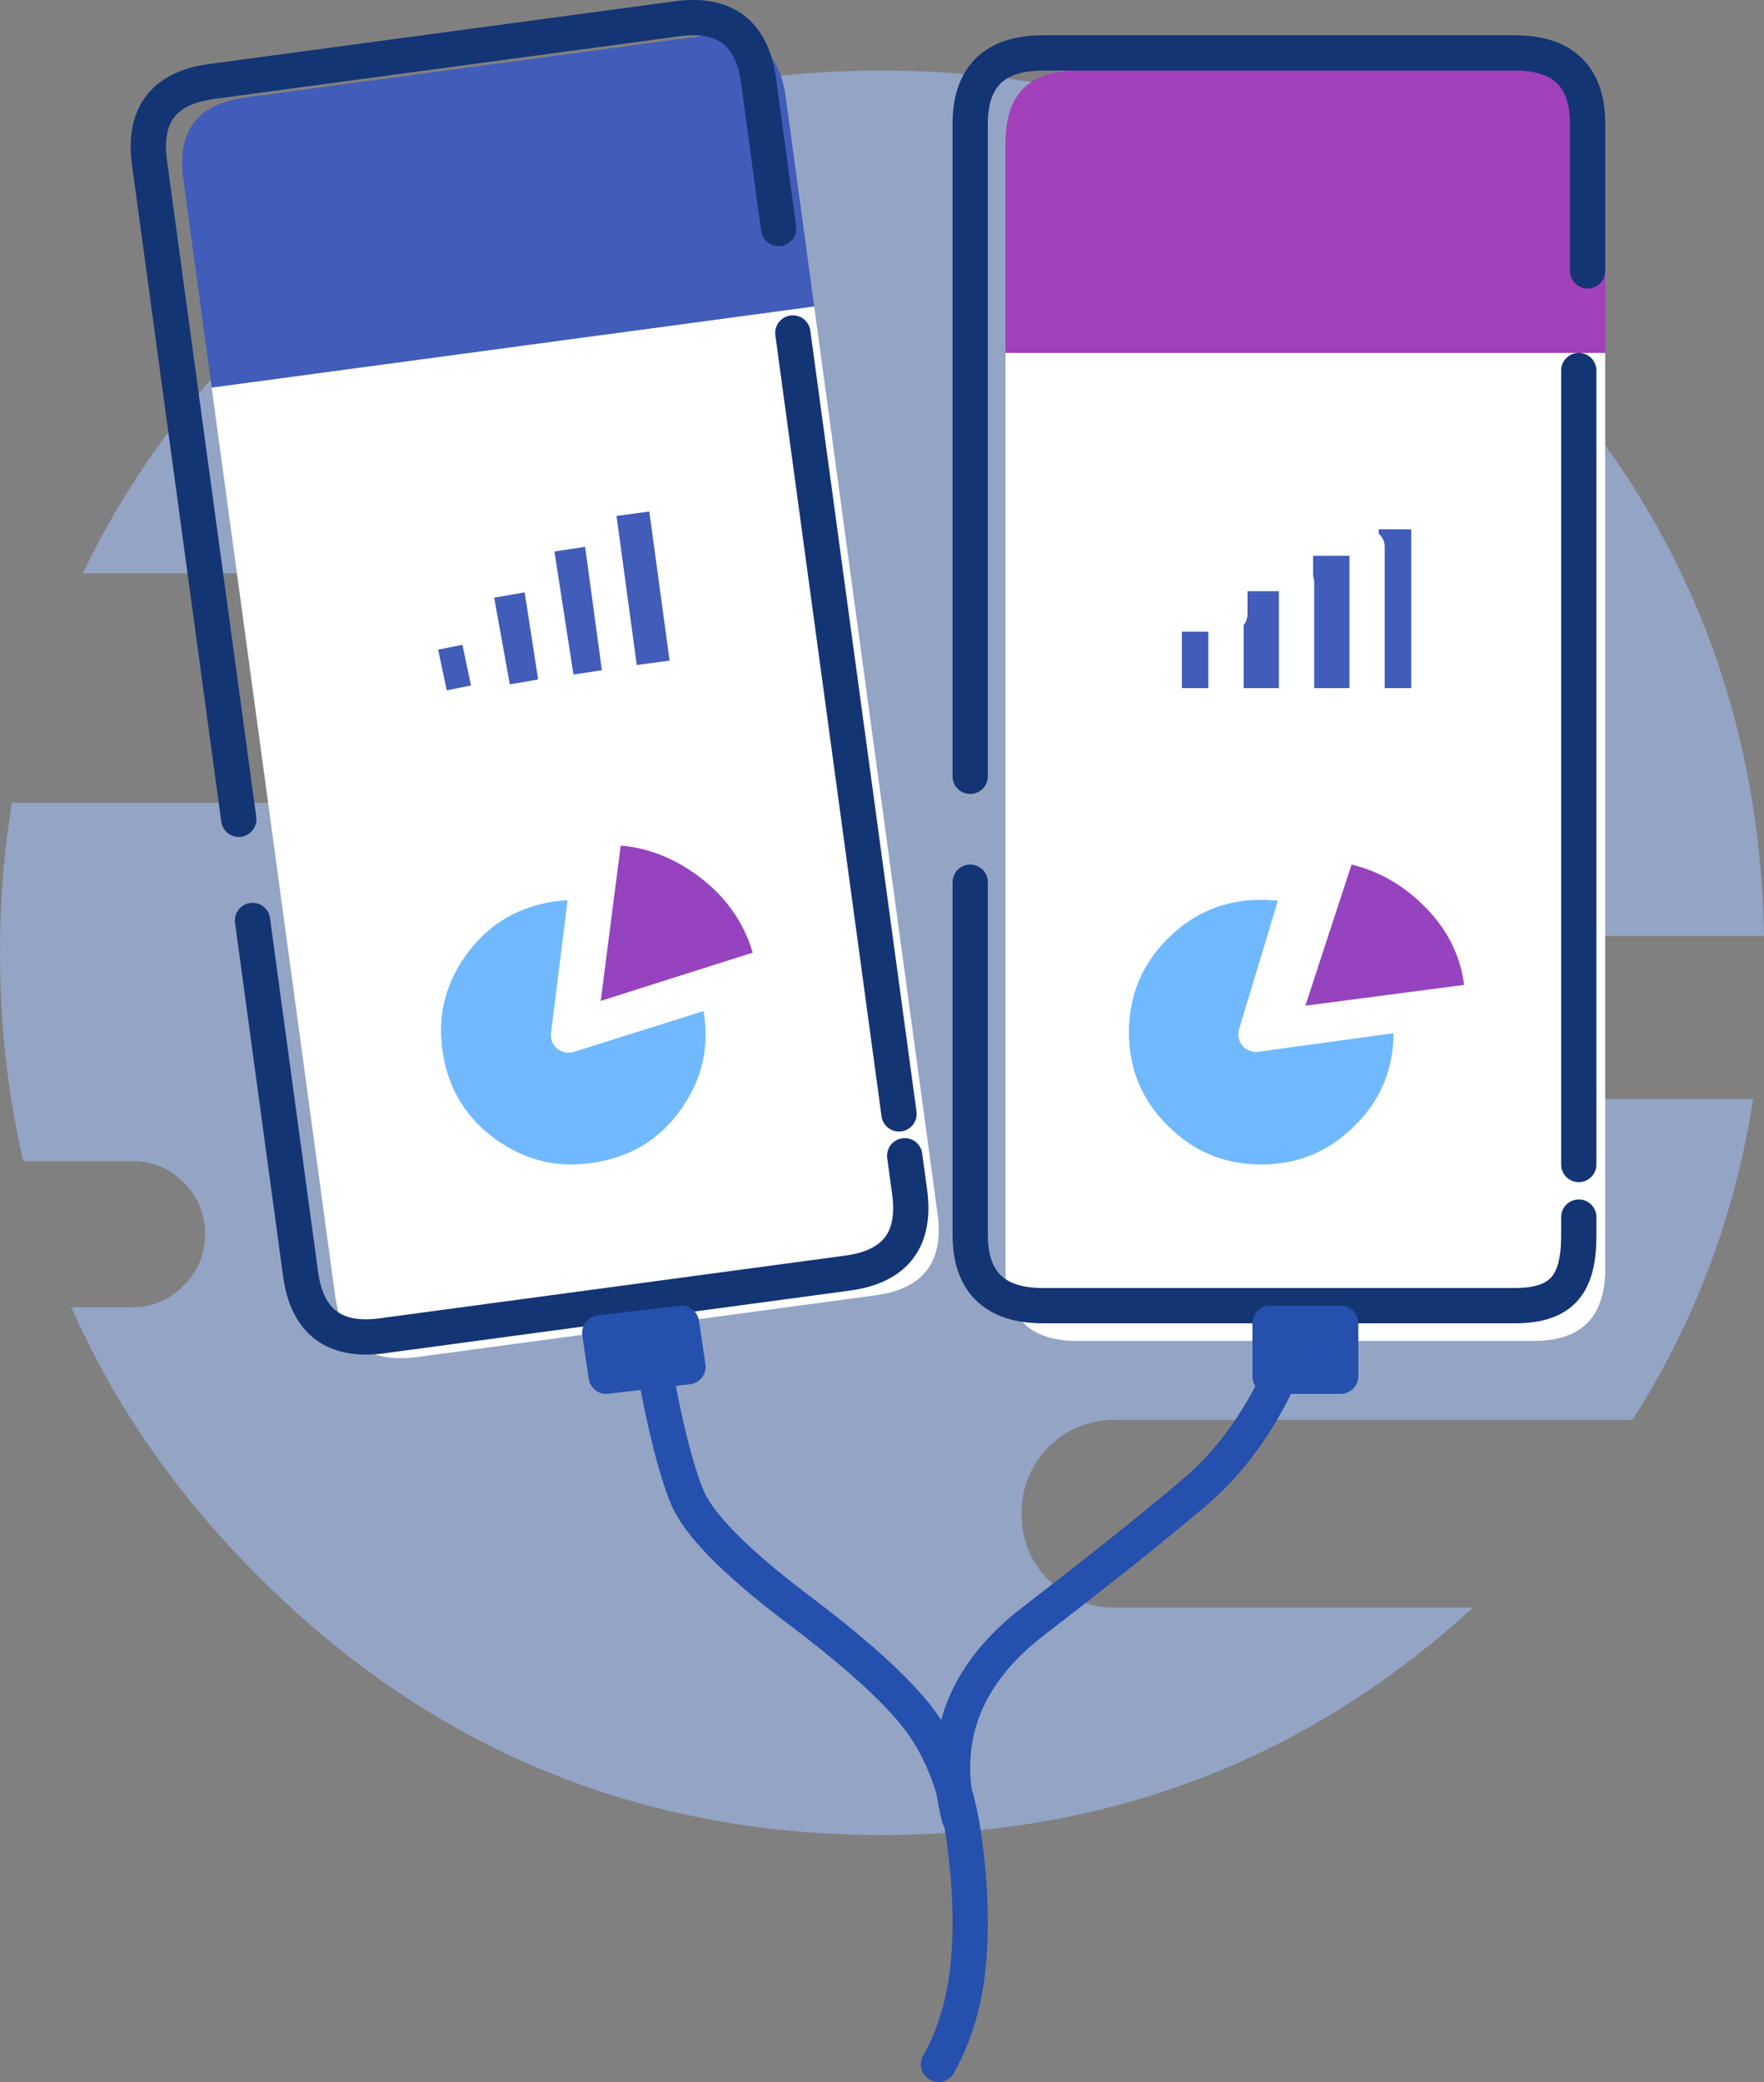 <?xml version="1.0" encoding="UTF-8"?>
<svg width="100px" height="118px" viewBox="0 0 100 118" version="1.1" xmlns="http://www.w3.org/2000/svg" xmlns:xlink="http://www.w3.org/1999/xlink">
    <rect x="0" y="0" width="100" height="118" fill="#808080" stroke="none"/>
    <!-- Generator: Sketch 55.1 (78136) - https://sketchapp.com -->
    <title>Group</title>
    <desc>Created with Sketch.</desc>
    <g id="Page-1" stroke="none" stroke-width="1" fill="none" fill-rule="evenodd">
        <g id="Group" transform="translate(0, 1)">
            <path d="M58.681,18.307 C59.356,17.652 60.164,17.325 61.104,17.325 L85.031,17.325 C75.337,7.775 63.661,3 50,3 C36.196,3 24.407,7.877 14.632,17.632 C10.399,21.865 7.086,26.487 4.693,31.497 L36.074,31.497 C37.873,31.497 39.407,32.131 40.675,33.399 C41.943,34.667 42.577,36.2 42.577,38 C42.577,39.8 41.943,41.333 40.675,42.601 C39.407,43.869 37.873,44.503 36.074,44.503 L0.675,44.503 C0.225,47.243 0,50.076 0,53 C0,57.11 0.44,61.047 1.319,64.81 L7.485,64.81 C8.63,64.81 9.601,65.209 10.399,66.006 C11.217,66.824 11.626,67.806 11.626,68.951 C11.626,70.096 11.217,71.067 10.399,71.865 C9.601,72.683 8.63,73.092 7.485,73.092 L4.049,73.092 C6.483,78.634 10.01,83.716 14.632,88.337 C24.407,98.112 36.196,103 50,103 C62.945,103 74.11,98.706 83.497,90.117 L63.221,90.117 C61.748,90.117 60.491,89.595 59.448,88.552 C58.425,87.53 57.914,86.282 57.914,84.81 L57.914,84.779 C57.914,83.307 58.425,82.049 59.448,81.006 C60.491,79.984 61.748,79.472 63.221,79.472 L92.546,79.472 C96.084,73.93 98.364,67.867 99.387,61.282 L89.479,61.282 C88.211,61.282 87.127,60.832 86.227,59.933 C85.327,59.033 84.877,57.949 84.877,56.681 L84.877,56.65 C84.877,55.382 85.327,54.299 86.227,53.399 C87.127,52.499 88.211,52.049 89.479,52.049 L100,52.049 C99.816,41.579 96.8,32.284 90.951,24.166 L61.104,24.166 C60.164,24.166 59.356,23.828 58.681,23.153 C58.027,22.499 57.699,21.701 57.699,20.761 L57.699,20.73 C57.699,19.789 58.027,18.982 58.681,18.307 Z" id="Path" fill="#A1BCF2" fill-rule="nonzero" opacity="0.603"></path>
            <path d="M15.634,70.319 C15.636,73.046 17.006,74.41 19.746,74.412 L45.991,74.429 C48.731,74.43 50.1,73.068 50.098,70.341 L50.065,18.421 L15.6,18.399 L15.634,70.319 Z" id="Path" fill="#FFFFFF" fill-rule="nonzero" transform="translate(32.849, 46.414) rotate(-7.706) translate(-32.849, -46.414) "></path>
            <path d="M45.235,18.749 L45.227,6.803 C45.225,4.076 43.854,2.712 41.115,2.71 L14.87,2.693 C12.13,2.692 10.761,4.054 10.763,6.781 L10.77,18.727 L45.235,18.749 Z" id="Path" fill="#415CB9" fill-rule="nonzero" transform="translate(27.999, 10.721) rotate(-7.706) translate(-27.999, -10.721) "></path>
            <path d="M13.535,45.434 L8.475,8.219 C8.108,5.517 9.281,3.983 11.997,3.618 L38.377,0.065 C41.092,-0.3 42.634,0.868 43.001,3.57 L44.141,11.952" id="Layer1_18_MEMBER_1_1_STROKES-path" stroke="#143574" stroke-width="2" stroke-linecap="round" stroke-linejoin="round" transform="translate(26.275, 22.717) rotate(-0.001) translate(-26.275, -22.717) "></path>
            <path d="M51.287,64.504 L51.566,66.554 C51.933,69.256 50.759,70.79 48.044,71.155 L21.663,74.708 C18.948,75.073 17.407,73.905 17.039,71.203 L14.315,51.168" id="Layer1_18_MEMBER_1_1_STROKES-path" stroke="#143574" stroke-width="2" stroke-linecap="round" stroke-linejoin="round" transform="translate(32.973, 62.97) rotate(-0.001) translate(-32.973, -62.97) "></path>
            <path d="M44.946,17.871 L50.964,62.132" id="Layer1_18_MEMBER_1_1_STROKES-path" stroke="#143574" stroke-width="2" stroke-linecap="round" stroke-linejoin="round" transform="translate(47.955, 40.001) rotate(-0.001) translate(-47.955, -40.001) "></path>
            <polygon id="Path" stroke="#FFFFFF" fill="#415CB9" fill-rule="nonzero" transform="translate(25.752, 36.825) rotate(-7.704) translate(-25.752, -36.825) " points="27.689 34.339 23.813 34.336 23.816 39.312 27.692 39.314"></polygon>
            <polygon id="Layer1_18_MEMBER_2_MEMBER_0_1_STROKES" stroke="#FFFFFF" stroke-width="2.589" stroke-linecap="round" stroke-linejoin="round" transform="translate(25.77, 36.835) rotate(-3.908) translate(-25.77, -36.835) " points="23.444 34.644 27.403 34.131 28.096 39.027 24.136 39.54"></polygon>
            <polygon id="Path" fill="#415CB9" fill-rule="nonzero" transform="translate(29.309, 35.16) rotate(-7.705) translate(-29.309, -35.16) " points="31.245 31.574 27.369 31.572 27.373 38.747 31.25 38.749"></polygon>
            <polygon id="Layer1_18_MEMBER_2_MEMBER_1_1_STROKES" stroke="#FFFFFF" stroke-width="2.149" stroke-linecap="round" stroke-linejoin="round" transform="translate(29.327, 35.179) rotate(-2.358) translate(-29.327, -35.179) " points="26.898 31.899 30.779 31.385 31.757 38.46 27.876 38.974"></polygon>
            <polygon id="Path" fill="#415CB9" fill-rule="nonzero" transform="translate(32.872, 33.605) rotate(-7.705) translate(-32.872, -33.605) " points="34.807 29.058 30.931 29.055 30.937 38.153 34.813 38.155"></polygon>
            <polygon id="Layer1_18_MEMBER_2_MEMBER_2_1_STROKES" stroke="#FFFFFF" stroke-width="2.021" stroke-linecap="round" stroke-linejoin="round" transform="translate(32.892, 33.604) rotate(-1.002) translate(-32.892, -33.604) " points="30.351 29.365 34.204 28.849 35.434 37.843 31.581 38.359"></polygon>
            <polygon id="Path" fill="#415CB9" fill-rule="nonzero" transform="translate(36.452, 32.337) rotate(-7.706) translate(-36.452, -32.337) " points="38.387 27.075 34.511 27.072 34.518 37.6 38.394 37.603"></polygon>
            <polygon id="Layer1_18_MEMBER_2_MEMBER_3_1_STROKES" stroke="#FFFFFF" stroke-width="2" stroke-linecap="round" stroke-linejoin="round" transform="translate(36.454, 32.34) rotate(-0.001) translate(-36.454, -32.34) " points="33.824 27.383 37.665 26.866 39.084 37.298 35.242 37.815"></polygon>
            <path d="M31.061,49.135 C28.763,49.536 26.934,50.687 25.575,52.589 C24.216,54.511 23.737,56.633 24.136,58.955 C24.536,61.277 25.695,63.109 27.614,64.451 C29.532,65.792 31.641,66.262 33.939,65.862 C36.257,65.482 38.086,64.34 39.425,62.438 C40.784,60.537 41.263,58.424 40.864,56.102 C40.804,55.722 40.724,55.361 40.624,55.021 L32.23,57.664 L33.309,49.015 C32.59,48.975 31.84,49.015 31.061,49.135 Z" id="Path" fill="#70B9FF" fill-rule="nonzero"></path>
            <path d="M40.864,56.102 C41.263,58.424 40.784,60.537 39.425,62.438 C38.086,64.34 36.257,65.482 33.939,65.862 C31.641,66.262 29.532,65.792 27.614,64.451 C25.695,63.109 24.536,61.277 24.136,58.955 C23.737,56.633 24.216,54.511 25.575,52.589 C26.934,50.687 28.763,49.536 31.061,49.135 C31.84,49.015 32.59,48.975 33.309,49.015 L32.23,57.664 L40.624,55.021 C40.724,55.361 40.804,55.722 40.864,56.102 Z" id="Layer1_18_MEMBER_3_1_STROKES" stroke="#FFFFFF" stroke-width="2" stroke-linecap="round" stroke-linejoin="round"></path>
            <path d="M42.23,53.79 C42.004,51.897 41.174,50.237 39.742,48.811 C38.596,47.671 37.307,46.916 35.876,46.549 L33.275,55.034 L42.23,53.79 Z" id="Path" fill="#9643BF" fill-rule="nonzero" transform="translate(37.753, 50.792) rotate(-9.705) translate(-37.753, -50.792) "></path>
            <path d="M91,19 L57,19 L57,70.911 C57,73.637 58.351,75 61.053,75 L86.947,75 C89.649,75 91,73.637 91,70.911 L91,19 Z" id="Path" fill="#FFFFFF" fill-rule="nonzero"></path>
            <path d="M91,19 L91,7.084 C91,4.361 89.649,3 86.947,3 L61.053,3 C58.351,3 57,4.361 57,7.084 L57,19 L91,19 Z" id="Path" fill="#A241B9" fill-rule="nonzero"></path>
            <path d="M55,43 L55,6.027 C55,3.342 56.376,2 59.129,2 L85.871,2 C88.624,2 90,3.342 90,6.027 L90,14.355" id="Layer1_19_MEMBER_1_1_STROKES-path" stroke="#143574" stroke-width="2" stroke-linecap="round" stroke-linejoin="round"></path>
            <path d="M89.5,67.98 L89.5,69.018 C89.5,71.711 88.624,73 85.871,73 L59.129,73 C56.376,73 55,71.654 55,68.962 L55,49" id="Layer1_19_MEMBER_1_1_STROKES-path" stroke="#143574" stroke-width="2" stroke-linecap="round" stroke-linejoin="round"></path>
            <path d="M89.5,20 L89.5,65" id="Layer1_19_MEMBER_1_1_STROKES-path" stroke="#143574" stroke-width="2" stroke-linecap="round" stroke-linejoin="round"></path>
            <polygon id="Path" fill="#415CB9" fill-rule="nonzero" points="74 30 74 31.903 74 39 78 39 78 30"></polygon>
            <polygon id="Path" fill="#415CB9" fill-rule="nonzero" points="77 28 77 29.499 77 39 81 39 81 28"></polygon>
            <polygon id="Path" fill="#415CB9" fill-rule="nonzero" points="70 32 70 34.145 70 39 74 39 74 32"></polygon>
            <polygon id="Path" fill="#415CB9" fill-rule="nonzero" points="70 38 70 33 66 33 66 38"></polygon>
            <polygon id="Path" fill="#415CB9" fill-rule="nonzero" points="74 30 74 31.903 74 39 78 39 78 30"></polygon>
            <polygon id="Path" fill="#415CB9" fill-rule="nonzero" points="77 28 77 29.499 77 39 81 39 81 28"></polygon>
            <polygon id="Path" fill="#415CB9" fill-rule="nonzero" points="70 32 70 34.145 70 39 74 39 74 32"></polygon>
            <polygon id="Path" fill="#415CB9" fill-rule="nonzero" points="70 38 70 33 66 33 66 38"></polygon>
            <polygon id="Layer1_19_MEMBER_2_1_STROKES-path" stroke="#FFFFFF" stroke-width="2" stroke-linecap="round" stroke-linejoin="round" points="66 33.803 69.72 33.803 69.72 31.507 73.439 31.507 73.439 29.499 77.159 29.499 77.159 28 81 28 81 39 77.159 39 73.439 39 69.72 39 66 39"></polygon>
            <path d="M69.5,38 L69.5,33 L69.5,38 Z" id="Layer1_19_MEMBER_2_1_STROKES-path" stroke="#FFFFFF" stroke-width="2" stroke-linecap="round" stroke-linejoin="round"></path>
            <path d="M77.5,39 L77.5,30 L77.5,39 Z" id="Layer1_19_MEMBER_2_1_STROKES-path" stroke="#FFFFFF" stroke-width="2" stroke-linecap="round" stroke-linejoin="round"></path>
            <path d="M73.5,39 L73.5,32 L73.5,39 Z" id="Layer1_19_MEMBER_2_1_STROKES-path" stroke="#FFFFFF" stroke-width="2" stroke-linecap="round" stroke-linejoin="round"></path>
            <path d="M73.723,49.27 C73.022,49.09 72.281,49 71.5,49 C69.157,49 67.155,49.831 65.493,51.493 C63.831,53.155 63,55.157 63,57.5 C63,59.863 63.831,61.865 65.493,63.507 C67.155,65.169 69.157,66 71.5,66 C73.843,66 75.845,65.169 77.507,63.507 C79.169,61.865 80,59.863 80,57.5 C80,57.12 79.98,56.759 79.94,56.419 L71.2,57.62 L73.723,49.27 Z" id="Path" fill="#70B9FF" fill-rule="nonzero"></path>
            <path d="M80,57.5 C80,59.863 79.169,61.865 77.507,63.507 C75.845,65.169 73.843,66 71.5,66 C69.157,66 67.155,65.169 65.493,63.507 C63.831,61.865 63,59.863 63,57.5 C63,55.157 63.831,53.155 65.493,51.493 C67.155,49.831 69.157,49 71.5,49 C72.281,49 73.022,49.09 73.723,49.27 L71.2,57.62 L79.94,56.419 C79.98,56.759 80,57.12 80,57.5 Z" id="Layer1_19_MEMBER_3_1_STROKES" stroke="#FFFFFF" stroke-width="2" stroke-linecap="round" stroke-linejoin="round"></path>
            <path d="M83,54.82 C82.774,53.036 81.942,51.472 80.503,50.129 C79.353,49.055 78.058,48.345 76.62,48 L74,56 L83,54.82 Z" id="Path" fill="#9643BF" fill-rule="nonzero"></path>
            <path d="M37,76 C37.648,79.629 38.296,82.234 38.943,83.816 C39.591,85.4 41.704,87.542 45.283,90.243 C48.858,92.939 51.227,95.139 52.391,96.842 C53.556,98.549 54.314,100.697 54.665,103.285 C55.016,105.876 55.091,108.232 54.89,110.353 C54.688,112.469 54.125,114.351 53.204,116" id="Layer1_20_MEMBER_0_1_STROKES" stroke="#2550AD" stroke-width="2" stroke-linecap="round" stroke-linejoin="round"></path>
            <polygon id="Path" fill="#2650AF" fill-rule="nonzero" transform="translate(36.452, 75.064) rotate(-7.481) translate(-36.452, -75.064) " points="34.458 73.872 34.459 76.253 38.447 76.255 38.445 73.874"></polygon>
            <polygon id="Layer1_20_MEMBER_1_1_STROKES" stroke="#2550AD" stroke-width="2" stroke-linecap="round" stroke-linejoin="round" points="34 74.539 38.635 74 39 76.461 34.365 77"></polygon>
            <polygon id="Path" fill="#2650AF" fill-rule="nonzero" points="76 74 72 74 72 77 76 77"></polygon>
            <polygon id="Layer1_21_1_STROKES" stroke="#2550AD" stroke-width="2" stroke-linecap="round" stroke-linejoin="round" points="76 74 72 74 72 77 76 77"></polygon>
            <path d="M73,76 C71.665,79.201 69.908,81.724 67.729,83.571 C65.556,85.422 62.506,87.859 58.581,90.881 C54.658,93.9 53.254,97.606 54.371,102" id="Layer1_21_MEMBER_0_1_STROKES" stroke="#2550AD" stroke-width="2" stroke-linecap="round" stroke-linejoin="round"></path>
        </g>
    </g>
</svg>